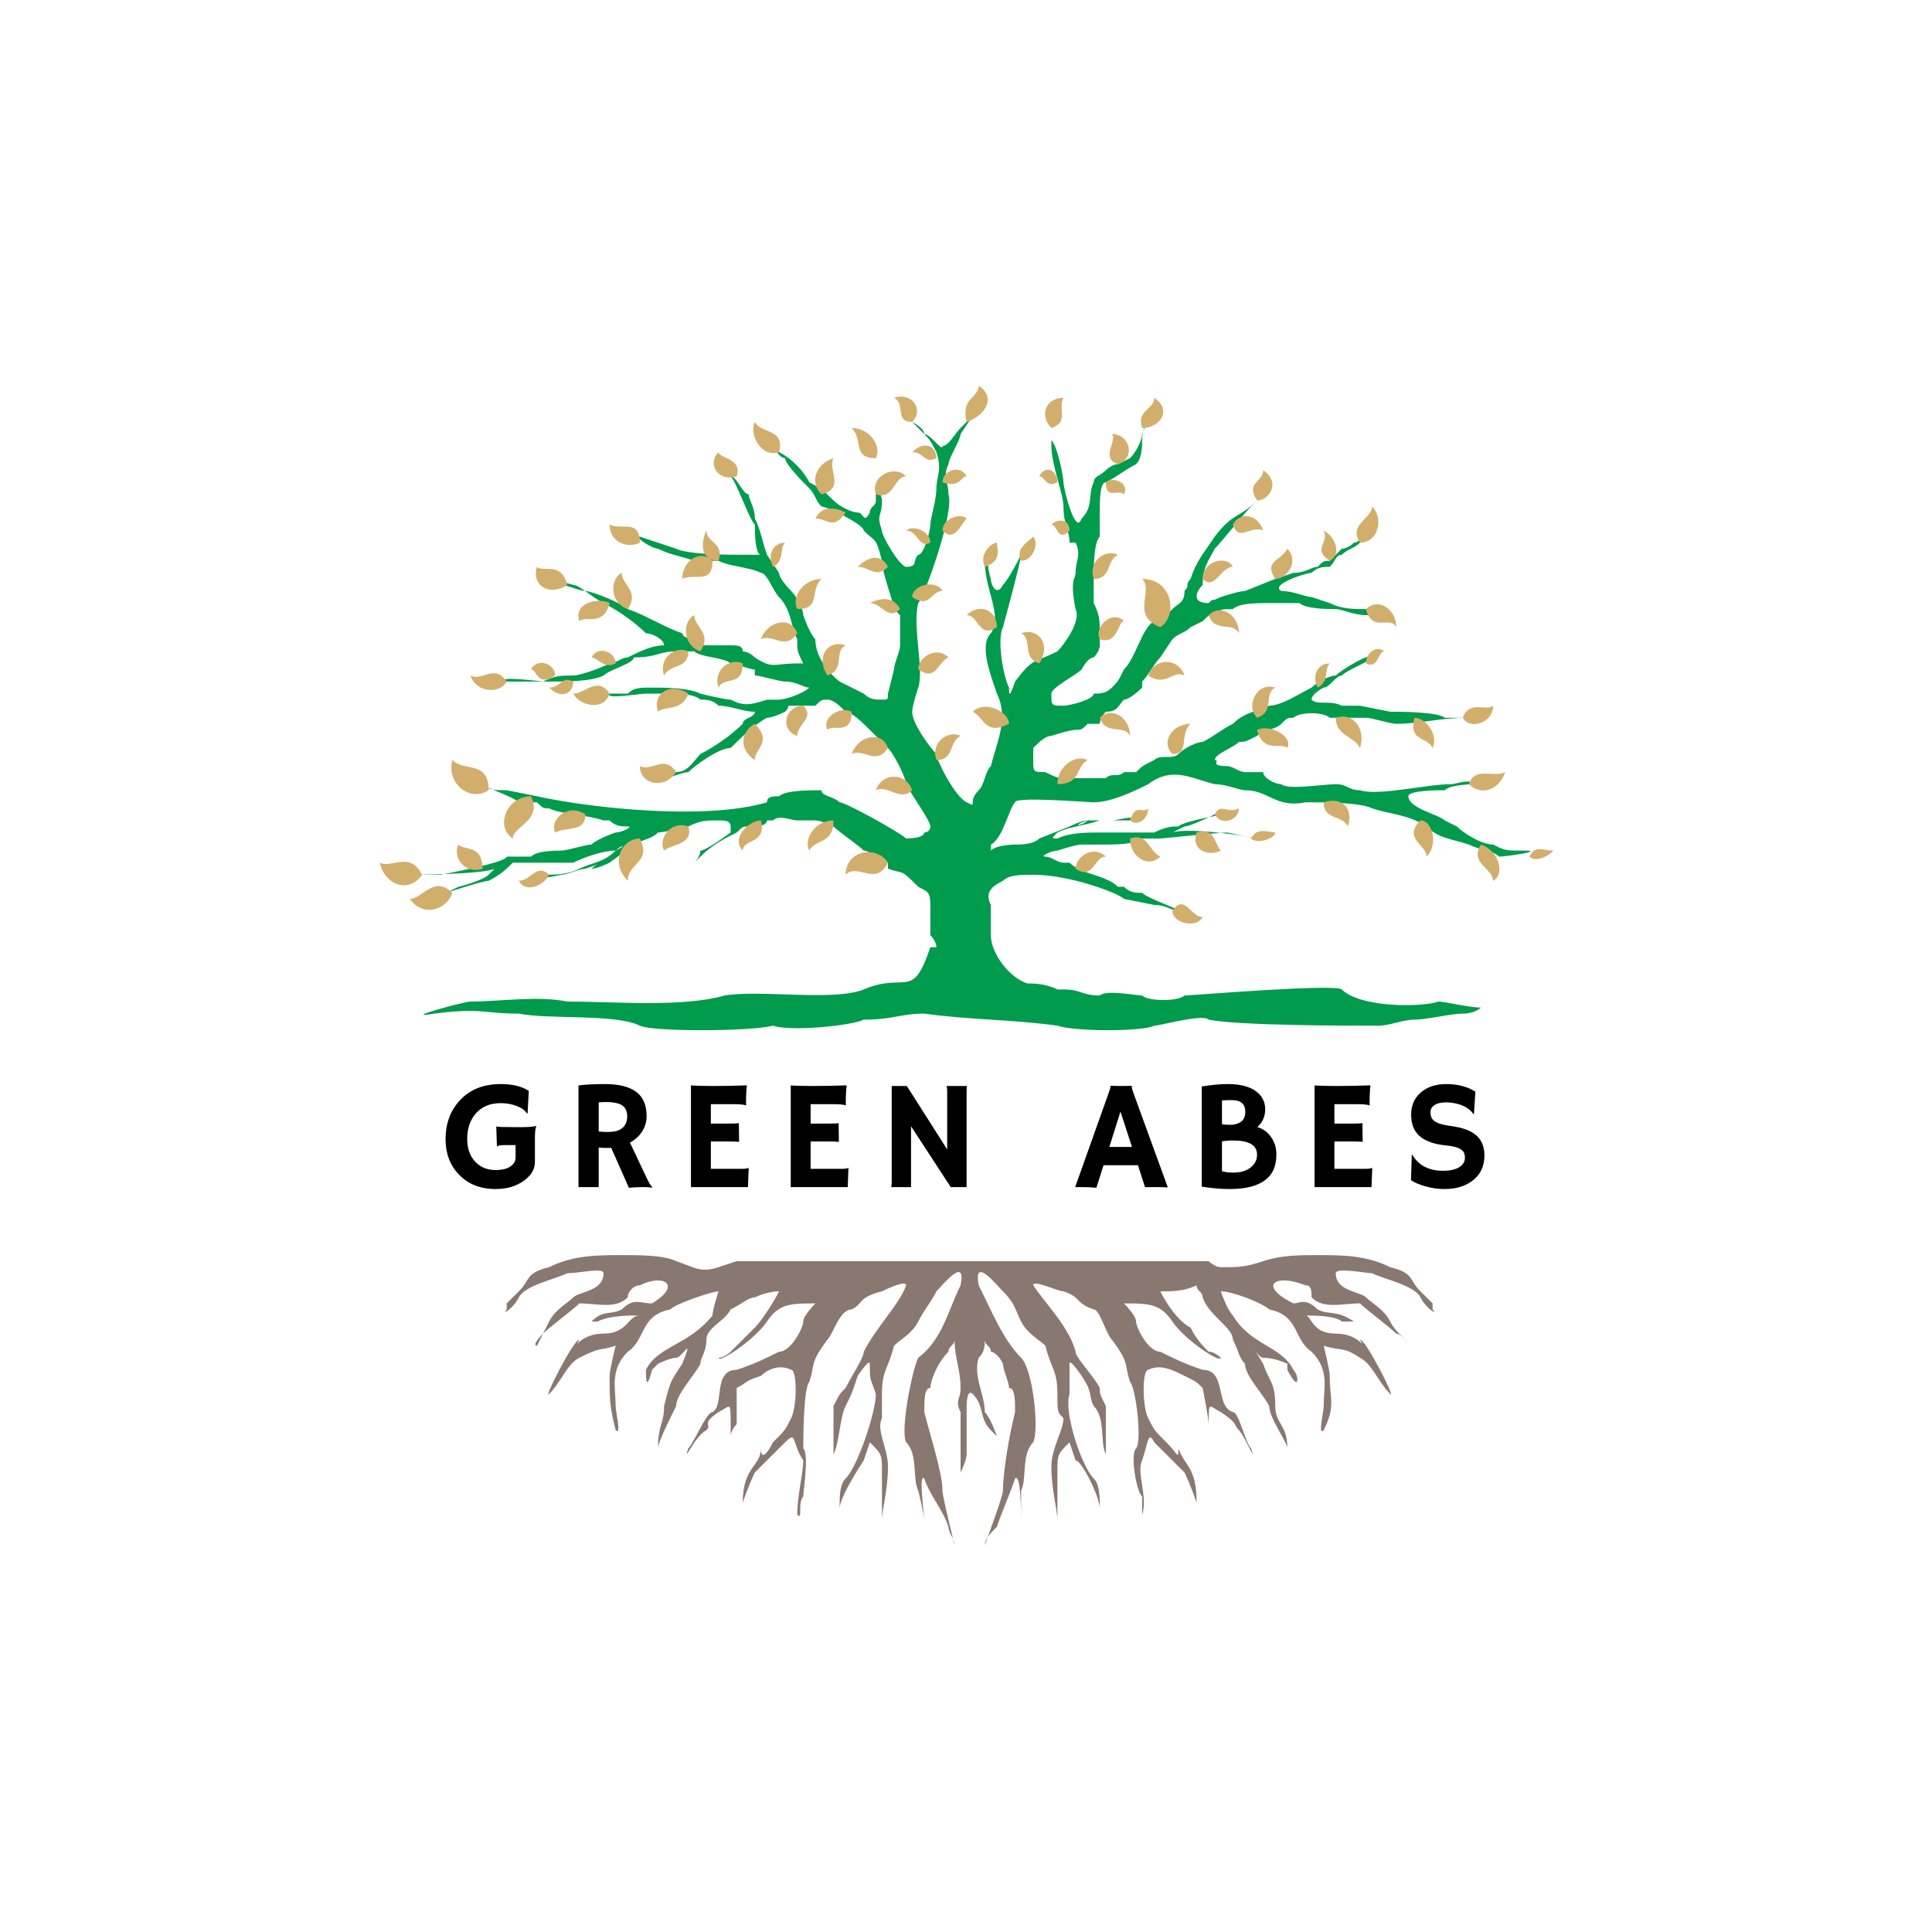 <svg xmlns="http://www.w3.org/2000/svg" xmlns:xlink="http://www.w3.org/1999/xlink" width="500" zoomAndPan="magnify" viewBox="0 0 375 375" height="500" preserveAspectRatio="xMidYMid meet" version="1.0"><defs><g/><clipPath id="ae6ed29309"><path d="M 98 243 L 279 243 L 279 299.867 L 98 299.867 Z M 98 243 " clip-rule="nonzero"/></clipPath><clipPath id="9862425344"><path d="M 73.625 167 L 82 167 L 82 172 L 73.625 172 Z M 73.625 167 " clip-rule="nonzero"/></clipPath><clipPath id="77797143b0"><path d="M 187 74.867 L 192 74.867 L 192 82 L 187 82 Z M 187 74.867 " clip-rule="nonzero"/></clipPath><clipPath id="9c194f6be8"><path d="M 296 164 L 301.625 164 L 301.625 167 L 296 167 Z M 296 164 " clip-rule="nonzero"/></clipPath></defs><path fill="#009b4c" d="M 150.039 199.086 Z M 157.086 133.461 C 155.914 134.633 152.391 135.805 151.215 135.805 C 150.039 135.805 150.039 135.805 148.867 135.805 C 145.34 136.977 144.168 136.977 141.816 135.805 C 140.645 135.805 135.945 134.633 135.945 134.633 C 133.598 133.461 128.898 133.461 126.551 133.461 C 124.199 133.461 123.023 133.461 121.852 134.633 C 120.676 134.633 119.5 134.633 118.328 134.633 C 117.152 135.805 124.199 134.633 125.375 134.633 C 126.551 134.633 127.723 134.633 130.074 134.633 C 131.246 134.633 134.77 134.633 135.945 135.805 C 137.121 135.805 138.293 135.805 139.469 136.977 C 141.816 136.977 144.168 138.148 146.516 138.148 C 146.516 139.32 144.168 139.32 144.168 140.492 C 141.816 142.836 138.293 145.18 135.945 146.352 C 134.77 147.523 133.598 149.867 131.246 149.867 C 131.246 149.867 128.898 151.039 128.898 151.039 C 130.074 151.039 132.422 149.867 133.598 149.867 C 134.77 148.695 139.469 145.18 141.816 145.18 C 142.992 144.008 146.516 140.492 148.867 139.32 C 150.039 139.32 152.391 138.148 152.391 138.148 C 153.562 136.977 152.391 136.977 153.562 136.977 C 153.562 136.977 158.262 136.977 158.262 136.977 C 159.438 135.805 159.438 135.805 160.609 135.805 C 161.785 135.805 162.961 136.977 164.133 138.148 C 165.309 138.148 167.656 140.492 168.832 141.664 C 170.008 142.836 171.184 144.008 172.355 145.18 C 173.531 146.352 175.879 151.039 175.879 152.211 C 177.055 154.555 180.578 159.242 180.578 160.414 C 180.578 161.586 179.402 161.586 179.402 161.586 C 179.402 162.758 175.879 162.758 175.879 162.758 C 174.707 161.586 164.133 155.727 162.961 155.727 C 161.785 154.555 159.438 154.555 159.438 153.383 C 157.086 153.383 152.391 153.383 151.215 154.555 C 150.039 154.555 148.867 154.555 148.867 155.727 C 137.121 159.242 114.805 156.898 104.234 154.555 C 104.234 154.555 98.359 153.383 98.359 153.383 C 96.012 153.383 94.836 153.383 93.66 152.211 C 92.488 152.211 99.535 154.555 100.707 155.727 C 101.883 155.727 104.234 155.727 104.234 155.727 C 105.406 156.898 105.406 156.898 106.582 156.898 C 108.93 158.07 113.629 158.07 117.152 159.242 C 117.152 159.242 117.152 159.242 118.328 159.242 C 119.5 160.414 120.676 160.414 121.852 160.414 C 123.023 160.414 120.676 161.586 119.5 161.586 C 119.5 161.586 115.977 162.758 114.805 163.93 C 113.629 163.93 110.105 165.102 108.93 165.102 C 107.758 165.102 104.234 165.102 103.059 166.273 C 101.883 166.273 99.535 166.273 98.359 166.273 C 98.359 167.445 85.441 169.789 85.441 169.789 C 85.441 169.789 79.566 169.789 79.566 169.789 C 78.391 169.789 93.66 169.789 96.012 168.617 C 97.184 167.445 96.012 168.617 96.012 168.617 C 96.012 168.617 94.836 169.789 94.836 169.789 C 93.66 170.961 88.965 172.133 88.965 172.133 L 86.613 173.305 C 86.613 173.305 93.66 170.961 94.836 170.961 C 97.184 169.789 98.359 168.617 99.535 167.445 L 100.707 167.445 C 101.883 167.445 105.406 167.445 106.582 167.445 C 107.758 167.445 110.105 167.445 111.281 167.445 C 113.629 166.273 117.152 165.102 119.5 165.102 C 121.852 163.93 120.676 163.93 119.5 165.102 C 117.152 167.445 114.805 167.445 112.453 168.617 C 110.105 169.789 107.758 169.789 105.406 169.789 C 104.234 170.961 108.93 169.789 108.93 169.789 C 110.105 169.789 112.453 168.617 113.629 168.617 C 117.152 167.445 115.977 167.445 114.805 168.617 C 115.977 168.617 118.328 167.445 118.328 167.445 C 118.328 167.445 123.023 163.93 123.023 163.93 C 125.375 162.758 126.551 162.758 127.723 161.586 C 128.898 161.586 133.598 160.414 133.598 160.414 C 135.945 159.242 137.121 159.242 139.469 159.242 C 140.645 159.242 141.816 159.242 141.816 160.414 C 141.816 160.414 141.816 160.414 141.816 161.586 C 141.816 161.586 137.121 165.102 135.945 165.102 C 135.945 166.273 134.77 167.445 134.77 167.445 C 134.77 167.445 135.945 166.273 135.945 166.273 C 138.293 163.93 140.645 162.758 142.992 161.586 C 144.168 160.414 144.168 160.414 145.34 160.414 C 146.516 160.414 148.867 160.414 148.867 159.242 C 150.039 159.242 150.039 159.242 150.039 159.242 C 151.215 158.07 153.562 159.242 154.738 159.242 C 155.914 159.242 158.262 159.242 158.262 159.242 C 159.438 159.242 161.785 160.414 161.785 160.414 C 162.961 161.586 166.484 163.93 167.656 165.102 C 168.832 165.102 171.184 167.445 172.355 167.445 C 172.355 167.445 172.355 167.445 172.355 168.617 C 175.879 169.789 174.707 168.617 178.23 172.133 C 180.578 173.305 180.578 173.305 180.578 176.82 C 180.578 177.992 180.578 180.336 180.578 181.508 C 180.578 181.508 181.754 182.68 181.754 183.852 C 180.578 183.852 180.578 183.852 180.578 183.852 C 177.055 194.398 175.879 188.539 167.656 192.055 C 161.785 194.398 147.691 192.055 140.645 193.227 C 132.422 195.57 119.5 194.398 110.105 194.398 C 104.234 193.227 97.184 194.398 91.312 194.398 C 90.137 194.398 77.219 197.914 84.266 196.742 C 93.66 195.57 93.66 196.742 100.707 196.742 C 106.582 197.914 119.5 196.742 124.199 199.086 C 126.551 200.258 145.34 200.258 150.039 199.086 C 153.562 200.258 165.309 199.086 167.656 197.914 C 173.531 197.914 174.707 196.742 179.402 196.742 C 187.625 197.914 197.023 197.914 205.242 199.086 C 208.766 200.258 221.688 200.258 224.035 199.086 C 225.211 199.086 233.434 196.742 234.605 197.914 C 240.48 199.086 261.621 199.086 267.496 199.086 C 269.844 199.086 272.191 197.914 274.543 197.914 C 276.891 197.914 281.59 196.742 283.938 196.742 C 286.289 196.742 287.461 195.57 287.461 195.57 C 285.113 195.57 280.414 194.398 279.238 194.398 C 275.715 195.57 263.973 195.57 260.445 192.055 C 259.273 190.883 231.082 193.227 229.91 193.227 C 228.734 194.398 222.863 194.398 221.688 193.227 C 220.512 193.227 214.641 192.055 213.465 193.227 C 209.941 193.227 209.941 192.055 206.418 192.055 C 205.242 192.055 205.242 192.055 205.242 192.055 C 202.895 190.883 200.547 190.883 199.371 190.883 C 195.848 189.711 192.324 185.023 192.324 181.508 C 192.324 181.508 192.324 175.648 192.324 175.648 C 191.148 173.305 192.324 172.133 194.672 170.961 C 195.848 169.789 198.195 169.789 200.547 169.789 C 207.594 169.789 216.988 173.305 218.164 174.477 C 218.164 174.477 224.035 175.648 224.035 175.648 C 226.387 175.648 227.559 176.82 228.734 176.82 C 229.91 176.82 222.863 174.477 221.688 173.305 C 220.512 173.305 219.34 173.305 218.164 172.133 C 218.164 172.133 216.988 172.133 216.988 172.133 C 214.641 169.789 209.941 169.789 207.594 167.445 C 207.594 167.445 206.418 167.445 206.418 167.445 C 205.242 167.445 204.07 166.273 202.895 166.273 C 201.719 166.273 204.07 165.102 205.242 165.102 C 205.242 165.102 208.766 163.93 209.941 163.93 C 211.117 163.93 214.641 163.93 214.641 163.93 C 215.812 163.93 220.512 163.93 221.688 162.758 C 221.688 162.758 225.211 162.758 225.211 162.758 C 225.211 162.758 236.957 161.586 238.129 161.586 C 238.129 161.586 244.004 162.758 244.004 162.758 C 245.18 162.758 231.082 160.414 227.559 161.586 C 226.387 162.758 227.559 161.586 227.559 161.586 C 227.559 161.586 229.91 160.414 229.91 160.414 C 231.082 160.414 235.781 158.07 235.781 158.07 L 236.957 158.07 C 238.129 158.07 229.91 159.242 228.734 160.414 C 227.559 160.414 226.387 160.414 224.035 161.586 C 222.863 161.586 219.34 161.586 218.164 161.586 C 216.988 161.586 214.641 161.586 213.465 161.586 C 211.117 161.586 207.594 161.586 205.242 162.758 C 204.07 162.758 204.07 162.758 205.242 161.586 C 207.594 160.414 209.941 160.414 213.465 159.242 C 214.641 159.242 216.988 159.242 219.34 159.242 C 220.512 158.07 216.988 159.242 215.812 159.242 C 214.641 159.242 213.465 159.242 211.117 159.242 C 207.594 160.414 209.941 160.414 211.117 159.242 C 209.941 159.242 207.594 160.414 207.594 160.414 C 207.594 160.414 201.719 162.758 201.719 162.758 C 200.547 163.93 198.195 163.93 197.023 163.93 C 197.023 163.93 193.496 163.93 192.324 165.102 C 192.324 163.93 192.324 163.93 192.324 163.93 C 194.672 162.758 195.848 156.898 197.023 155.727 C 197.023 154.555 211.117 155.727 212.289 155.727 C 215.812 155.727 220.512 153.383 222.863 152.211 C 227.559 148.695 231.082 151.039 235.781 152.211 C 238.129 152.211 240.48 153.383 241.656 153.383 C 246.352 153.383 247.527 156.898 253.398 155.727 C 256.922 155.727 263.973 155.727 266.32 156.898 C 269.844 158.07 273.367 158.07 276.891 160.414 C 279.238 162.758 281.59 162.758 285.113 163.93 C 287.461 165.102 289.812 165.102 290.984 166.273 C 292.16 166.273 300.383 165.102 295.684 165.102 C 292.16 165.102 292.16 165.102 289.812 163.93 C 287.461 163.93 283.938 161.586 282.762 160.414 C 282.762 160.414 280.414 159.242 280.414 159.242 C 279.238 158.07 273.367 156.898 273.367 154.555 C 273.367 153.383 279.238 153.383 280.414 153.383 C 281.59 152.211 286.289 152.211 286.289 152.211 C 285.113 151.039 282.762 152.211 281.59 152.211 C 276.891 152.211 267.496 154.555 263.973 153.383 C 261.621 153.383 261.621 152.211 259.273 152.211 C 256.922 152.211 249.875 153.383 248.703 152.211 C 247.527 152.211 245.18 151.039 245.18 149.867 C 244.004 149.867 242.828 149.867 241.656 149.867 C 240.48 149.867 239.305 148.695 238.129 148.695 C 234.605 148.695 236.957 147.523 235.781 147.523 C 235.781 146.352 239.305 145.18 240.48 144.008 C 241.656 144.008 241.656 144.008 244.004 142.836 C 245.18 141.664 247.527 141.664 248.703 140.492 C 249.875 139.32 249.875 139.32 251.051 139.32 C 252.227 138.148 256.922 138.148 258.098 139.32 C 259.273 139.32 262.797 139.32 265.145 139.32 C 266.32 139.32 269.844 140.492 271.02 140.492 C 275.715 140.492 279.238 139.32 285.113 139.32 C 286.289 139.32 280.414 139.32 280.414 139.32 C 279.238 138.148 271.02 138.148 271.02 138.148 C 271.02 138.148 269.844 138.148 269.844 138.148 C 269.844 138.148 263.973 136.977 263.973 136.977 C 261.621 136.977 261.621 136.977 260.445 136.977 C 258.098 135.805 255.75 136.977 254.574 135.805 C 254.574 134.633 256.922 133.461 256.922 133.461 C 258.098 133.461 259.273 131.117 260.445 131.117 C 261.621 129.945 265.145 128.773 266.32 127.602 C 266.32 126.43 260.445 129.945 259.273 131.117 C 258.098 131.117 255.75 132.289 254.574 133.461 C 252.227 134.633 248.703 136.977 246.352 136.977 C 244.004 138.148 241.656 138.148 239.305 140.492 C 236.957 141.664 235.781 142.836 233.434 144.008 C 232.258 144.008 229.91 145.18 228.734 146.352 C 227.559 147.523 225.211 146.352 224.035 147.523 C 221.688 148.695 221.688 148.695 220.512 149.867 C 219.34 149.867 218.164 149.867 218.164 149.867 C 216.988 151.039 215.812 149.867 214.641 151.039 C 212.289 151.039 209.941 151.039 207.594 151.039 C 205.242 151.039 205.242 151.039 202.895 149.867 C 200.547 149.867 200.547 149.867 200.547 147.523 C 200.547 146.352 200.547 146.352 200.547 145.18 C 201.719 144.008 202.895 142.836 204.07 142.836 C 204.07 142.836 207.594 141.664 208.766 141.664 C 209.941 141.664 209.941 141.664 211.117 140.492 C 212.289 140.492 212.289 140.492 213.465 140.492 C 213.465 139.32 214.641 138.148 214.641 138.148 C 216.988 138.148 216.988 136.977 218.164 135.805 C 219.34 135.805 221.688 133.461 221.688 133.461 C 221.688 133.461 221.688 132.289 221.688 132.289 C 222.863 131.117 224.035 128.773 225.211 127.602 C 225.211 127.602 227.559 124.086 227.559 124.086 C 228.734 122.914 229.91 122.914 231.082 121.742 C 231.082 121.742 233.434 120.57 233.434 120.57 C 234.605 119.398 234.605 119.398 235.781 119.398 C 236.957 118.227 236.957 118.227 239.305 118.227 C 240.48 117.055 244.004 117.055 246.352 117.055 C 247.527 117.055 249.875 117.055 252.227 117.055 C 253.398 118.227 258.098 118.227 259.273 118.227 C 260.445 118.227 262.797 119.398 265.145 119.398 C 268.668 119.398 267.496 119.398 265.145 118.227 C 262.797 118.227 260.445 118.227 258.098 117.055 C 258.098 117.055 254.574 115.883 254.574 115.883 C 253.398 115.883 251.051 114.711 248.703 114.711 C 246.352 113.539 253.398 111.195 254.574 111.195 C 255.75 110.023 256.922 110.023 258.098 110.023 C 259.273 108.852 259.273 107.68 260.445 107.68 C 261.621 106.508 262.797 106.508 263.973 105.336 C 263.973 105.336 263.973 104.164 263.973 104.164 C 263.973 105.336 262.797 105.336 262.797 105.336 C 262.797 105.336 261.621 106.508 260.445 106.508 C 259.273 107.68 258.098 108.852 258.098 108.852 C 256.922 108.852 256.922 108.852 255.75 110.023 C 254.574 110.023 253.398 111.195 251.051 111.195 C 251.051 111.195 247.527 112.367 247.527 112.367 C 247.527 112.367 241.656 114.711 241.656 114.711 C 240.48 114.711 236.957 115.883 236.957 115.883 C 234.605 117.055 235.781 115.883 234.605 117.055 C 231.082 117.055 232.258 114.711 233.434 113.539 C 233.434 110.023 234.605 108.852 235.781 106.508 C 236.957 105.336 241.656 99.477 242.828 98.305 C 242.828 98.305 244.004 97.133 244.004 97.133 C 240.48 100.648 239.305 99.477 235.781 104.164 C 233.434 107.68 232.258 108.852 231.082 112.367 C 229.91 113.539 231.082 113.539 229.91 114.711 C 229.91 117.055 228.734 117.055 227.559 118.227 C 226.387 119.398 225.211 120.57 224.035 120.57 C 221.688 121.742 220.512 127.602 218.164 129.945 C 216.988 132.289 216.988 132.289 215.812 133.461 C 214.641 134.633 213.465 134.633 212.289 134.633 C 212.289 135.805 207.594 136.977 206.418 136.977 C 204.07 136.977 204.07 136.977 204.07 134.633 C 204.07 133.461 208.766 131.117 209.941 129.945 C 209.941 129.945 211.117 127.602 212.289 127.602 C 212.289 127.602 213.465 126.43 213.465 125.258 C 213.465 124.086 213.465 122.914 213.465 122.914 C 213.465 120.57 213.465 119.398 212.289 117.055 C 212.289 115.883 212.289 113.539 212.289 112.367 C 212.289 110.023 212.289 105.336 213.465 104.164 C 213.465 102.992 213.465 100.648 213.465 99.477 C 213.465 97.133 213.465 93.617 214.641 93.617 C 216.988 92.445 218.164 91.273 220.512 90.102 C 221.688 88.93 221.688 86.586 221.688 85.414 C 221.688 83.07 222.863 81.898 222.863 80.727 C 222.863 81.898 221.688 84.242 221.688 84.242 C 221.688 85.414 220.512 87.758 219.34 88.93 C 219.34 88.93 216.988 90.102 216.988 90.102 C 215.812 90.102 214.641 91.273 214.641 91.273 C 213.465 92.445 212.289 92.445 212.289 93.617 C 211.117 95.961 212.289 98.305 209.941 100.648 C 208.766 104.164 206.418 94.789 206.418 93.617 C 206.418 92.445 205.242 86.586 204.07 85.414 C 204.07 85.414 204.07 83.07 204.07 83.07 C 204.07 81.898 204.07 79.555 204.07 81.898 C 204.07 84.242 204.07 85.414 204.07 86.586 C 204.07 90.102 206.418 95.961 206.418 98.305 C 206.418 101.82 207.594 102.992 207.594 105.336 L 208.766 105.336 C 209.941 107.68 208.766 108.852 208.766 111.195 C 208.766 112.367 207.594 112.367 208.766 118.227 C 209.941 120.57 206.418 125.258 205.242 126.43 C 200.547 128.773 200.547 127.602 197.023 132.289 C 195.848 135.805 195.848 134.633 195.848 133.461 C 194.672 131.117 193.496 124.086 194.672 121.742 C 194.672 121.742 198.195 108.852 198.195 107.68 C 198.195 107.68 195.848 112.367 194.672 113.539 C 193.496 115.883 192.324 113.539 192.324 112.367 C 191.148 108.852 192.324 106.508 191.148 108.852 C 191.148 114.711 194.672 119.398 192.324 122.914 C 189.973 125.258 192.324 131.117 193.496 134.633 C 195.848 139.32 193.496 144.008 192.324 148.695 C 191.148 149.867 191.148 152.211 189.973 153.383 C 187.625 155.727 189.973 156.898 187.625 155.727 C 185.277 154.555 181.754 147.523 181.754 146.352 C 180.578 145.18 177.055 140.492 177.055 138.148 C 177.055 136.977 178.23 133.461 178.23 133.461 C 179.402 129.945 177.055 121.742 178.23 117.055 C 179.402 115.883 185.277 99.477 184.102 95.961 C 184.102 93.617 182.926 92.445 184.102 90.102 C 184.102 88.93 186.449 85.414 186.449 84.242 C 186.449 84.242 188.801 80.727 188.801 80.727 C 188.801 80.727 186.449 83.07 186.449 83.07 C 185.277 84.242 184.102 86.586 182.926 86.586 C 182.926 87.758 180.578 84.242 179.402 84.242 C 179.402 83.07 177.055 81.898 177.055 81.898 C 177.055 81.898 178.23 83.07 178.23 83.07 C 180.578 85.414 180.578 85.414 181.754 87.758 C 182.926 91.273 181.754 92.445 181.754 94.789 C 181.754 97.133 180.578 100.648 180.578 101.82 C 180.578 102.992 179.402 107.68 178.23 107.68 C 177.055 108.852 178.23 110.023 175.879 110.023 C 174.707 110.023 171.184 104.164 171.184 102.992 C 170.008 99.477 171.184 100.648 171.184 97.133 C 171.184 95.961 170.008 94.789 170.008 94.789 C 170.008 92.445 170.008 90.102 170.008 88.93 C 170.008 87.758 168.832 87.758 170.008 88.93 C 170.008 90.102 170.008 92.445 170.008 93.617 C 170.008 94.789 170.008 95.961 170.008 97.133 C 170.008 98.305 168.832 98.305 168.832 99.477 C 167.656 101.82 167.656 99.477 166.484 99.477 C 165.309 99.477 162.961 98.305 161.785 97.133 C 160.609 95.961 159.438 94.789 157.086 93.617 C 155.914 91.273 153.562 88.93 151.215 87.758 C 150.039 86.586 151.215 88.93 152.391 88.93 C 152.391 90.102 155.914 93.617 157.086 94.789 C 158.262 95.961 158.262 97.133 159.438 98.305 C 160.609 98.305 167.656 101.82 167.656 102.992 C 170.008 105.336 170.008 104.164 171.184 108.852 C 171.184 111.195 173.531 117.055 173.531 118.227 C 173.531 118.227 174.707 119.398 174.707 119.398 C 174.707 122.914 174.707 122.914 174.707 125.258 C 174.707 126.43 173.531 128.773 173.531 129.945 C 173.531 129.945 172.355 134.633 172.355 134.633 C 172.355 135.805 172.355 135.805 171.184 135.805 C 170.008 135.805 168.832 135.805 167.656 134.633 C 165.309 133.461 165.309 133.461 162.961 132.289 C 162.961 132.289 158.262 128.773 158.262 124.086 C 157.086 122.914 155.914 119.398 155.914 119.398 C 155.914 118.227 154.738 115.883 153.562 114.711 C 153.562 114.711 151.215 112.367 151.215 111.195 C 151.215 111.195 148.867 107.68 148.867 107.68 C 147.691 104.164 147.691 102.992 146.516 100.648 C 146.516 98.305 145.34 97.133 145.34 95.961 C 144.168 95.961 142.992 92.445 141.816 92.445 C 142.992 93.617 145.34 100.648 146.516 101.82 C 146.516 102.992 146.516 107.68 147.691 107.68 C 147.691 107.68 147.691 107.68 146.516 107.68 C 146.516 107.68 144.168 107.68 144.168 107.68 C 141.816 107.68 133.598 107.68 131.246 106.508 C 131.246 106.508 124.199 104.164 124.199 104.164 C 123.023 104.164 126.551 106.508 127.723 106.508 C 130.074 107.68 131.246 107.68 134.77 108.852 C 135.945 108.852 138.293 108.852 139.469 108.852 C 141.816 110.023 145.34 110.023 147.691 111.195 C 148.867 111.195 150.039 114.711 151.215 115.883 C 153.562 118.227 153.562 121.742 154.738 124.086 C 154.738 126.43 154.738 126.43 155.914 128.773 C 155.914 128.773 154.738 128.773 154.738 128.773 C 150.039 128.773 150.039 129.945 146.516 127.602 C 145.34 126.43 144.168 126.43 144.168 126.43 C 144.168 125.258 142.992 125.258 141.816 125.258 C 141.816 125.258 137.121 125.258 137.121 125.258 C 135.945 125.258 137.121 125.258 135.945 125.258 C 135.945 124.086 132.422 124.086 132.422 122.914 C 128.898 121.742 125.375 119.398 121.852 118.227 C 120.676 117.055 114.805 114.711 113.629 114.711 C 112.453 114.711 110.105 113.539 108.93 113.539 C 107.758 112.367 111.281 113.539 111.281 113.539 C 112.453 113.539 114.805 115.883 117.152 117.055 C 119.5 118.227 123.023 120.57 125.375 122.914 C 126.551 122.914 128.898 124.086 128.898 125.258 C 126.551 125.258 124.199 126.43 121.852 127.602 C 120.676 127.602 119.5 128.773 118.328 128.773 C 115.977 129.945 112.453 131.117 111.281 131.117 C 108.93 131.117 107.758 131.117 105.406 132.289 C 105.406 132.289 96.012 131.117 98.359 132.289 C 99.535 132.289 100.707 132.289 101.883 132.289 C 104.234 132.289 105.406 132.289 106.582 132.289 C 110.105 132.289 114.805 132.289 117.152 131.117 C 118.328 129.945 123.023 128.773 123.023 127.602 C 127.723 127.602 127.723 126.43 131.246 126.43 C 133.598 126.43 133.598 126.43 134.77 126.43 C 135.945 127.602 140.645 127.602 141.816 128.773 C 142.992 128.773 145.34 129.945 146.516 129.945 L 146.516 131.117 C 147.691 131.117 151.215 132.289 152.391 132.289 C 154.738 132.289 155.914 133.461 157.086 133.461 Z M 157.086 133.461 " fill-opacity="1" fill-rule="evenodd"/><g clip-path="url(#ae6ed29309)"><path fill="#897870" d="M 124.199 255.336 C 124.199 254.164 124.199 254.164 124.199 254.164 C 124.199 254.164 124.199 254.164 124.199 255.336 Z M 225.211 250.648 C 227.559 250.648 229.91 250.648 232.258 249.477 C 232.258 250.648 233.434 250.648 233.434 251.82 C 234.605 255.336 239.305 257.68 239.305 260.023 C 240.48 262.367 240.48 263.539 241.656 264.711 C 241.656 267.055 245.18 270.57 246.352 272.914 C 246.352 275.258 249.875 279.945 249.875 281.117 C 249.875 276.43 247.527 276.43 247.527 272.914 C 247.527 268.227 246.352 268.227 245.18 264.711 C 241.656 258.852 244.004 263.539 245.18 263.539 C 247.527 263.539 249.875 264.711 249.875 264.711 C 249.875 264.711 249.875 265.883 249.875 265.883 C 252.227 270.57 252.227 267.055 251.051 265.883 C 248.703 261.195 242.828 261.195 239.305 255.336 C 238.129 254.164 236.957 250.648 236.957 250.648 C 239.305 250.648 245.18 252.992 246.352 254.164 C 252.227 255.336 251.051 260.023 254.574 262.367 C 258.098 265.883 256.922 269.398 256.922 272.914 C 256.922 274.086 255.75 278.773 256.922 277.602 C 259.273 272.914 258.098 271.742 258.098 267.055 C 258.098 265.883 256.922 261.195 256.922 261.195 C 260.445 262.367 260.445 261.195 263.973 263.539 C 266.32 264.711 267.496 268.227 269.844 270.57 C 271.02 271.742 265.145 260.023 263.973 260.023 C 265.145 262.367 263.973 258.852 259.273 258.852 C 254.574 258.852 254.574 255.336 253.398 255.336 C 254.574 255.336 259.273 255.336 260.445 256.508 L 262.797 256.508 C 259.273 254.164 258.098 255.336 255.75 254.164 C 253.398 251.82 252.227 252.992 251.051 252.992 C 244.004 249.477 247.527 247.133 253.398 249.477 C 254.574 249.477 254.574 250.648 254.574 251.82 C 256.922 254.164 260.445 252.992 263.973 252.992 C 265.145 254.164 269.844 257.68 271.02 258.852 C 272.191 258.852 273.367 261.195 273.367 261.195 C 272.191 258.852 271.02 258.852 269.844 256.508 C 268.668 254.164 266.32 252.992 265.145 251.82 C 263.973 250.648 259.273 250.648 259.273 247.133 C 259.273 245.961 265.145 247.133 266.32 247.133 C 268.668 248.305 274.543 249.477 275.715 251.82 C 276.891 254.164 279.238 255.336 278.066 254.164 C 278.066 254.164 278.066 252.992 278.066 252.992 C 276.891 251.82 276.891 251.82 275.715 250.648 C 273.367 248.305 274.543 247.133 269.844 245.961 C 265.145 243.617 260.445 243.617 255.75 243.617 C 252.227 243.617 248.703 243.617 245.18 244.789 C 241.656 245.961 240.48 245.961 236.957 245.961 C 235.781 245.961 234.605 244.789 234.605 244.789 L 142.992 244.789 L 139.469 245.961 C 135.945 247.133 134.77 245.961 131.246 244.789 C 128.898 243.617 124.199 243.617 120.676 243.617 C 115.977 243.617 111.281 243.617 106.582 245.961 C 101.883 247.133 103.059 248.305 100.707 250.648 C 99.535 251.82 99.535 251.82 98.359 252.992 C 98.359 252.992 98.359 254.164 98.359 254.164 C 97.184 255.336 99.535 254.164 100.707 251.82 C 101.883 249.477 107.758 248.305 110.105 247.133 C 112.453 247.133 117.152 245.961 117.152 247.133 C 117.152 250.648 112.453 250.648 111.281 251.82 C 110.105 252.992 107.758 254.164 106.582 256.508 C 105.406 258.852 105.406 258.852 104.234 261.195 C 103.059 261.195 105.406 258.852 105.406 258.852 C 106.582 257.68 111.281 254.164 112.453 252.992 C 115.977 252.992 119.5 254.164 121.852 251.82 C 121.852 250.648 123.023 249.477 124.199 249.477 C 128.898 247.133 132.422 249.477 126.551 252.992 C 124.199 252.992 123.023 251.82 120.676 254.164 C 118.328 255.336 117.152 254.164 114.805 256.508 C 113.629 256.508 113.629 256.508 113.629 256.508 L 115.977 256.508 C 118.328 255.336 121.852 255.336 124.199 255.336 C 121.852 255.336 121.852 258.852 117.152 258.852 C 112.453 258.852 111.281 262.367 112.453 260.023 C 111.281 260.023 105.406 271.742 106.582 270.57 C 108.93 268.227 110.105 264.711 112.453 263.539 C 117.152 261.195 115.977 262.367 119.5 261.195 C 119.5 261.195 118.328 265.883 118.328 267.055 C 118.328 271.742 118.328 272.914 119.5 277.602 C 120.676 278.773 119.5 274.086 119.5 272.914 C 119.5 269.398 118.328 265.883 121.852 262.367 C 125.375 260.023 124.199 255.336 130.074 254.164 C 131.246 252.992 138.293 250.648 139.469 250.648 C 139.469 250.648 138.293 254.164 138.293 255.336 C 133.598 261.195 127.723 261.195 125.375 265.883 C 125.375 267.055 125.375 270.57 126.551 265.883 C 126.551 265.883 127.723 264.711 127.723 264.711 C 127.723 264.711 130.074 263.539 131.246 263.539 C 132.422 263.539 134.77 258.852 132.422 264.711 C 130.074 268.227 130.074 268.227 128.898 272.914 C 128.898 276.43 127.723 276.43 127.723 281.117 C 127.723 279.945 130.074 275.258 131.246 272.914 C 131.246 270.57 134.77 267.055 135.945 264.711 C 135.945 263.539 137.121 262.367 137.121 260.023 C 137.121 257.68 140.645 256.508 141.816 254.164 C 144.168 252.992 145.34 251.82 146.516 251.82 C 146.516 251.82 148.867 250.648 151.215 250.648 C 150.039 252.992 147.691 256.508 146.516 257.68 C 144.168 260.023 142.992 261.195 141.816 262.367 C 141.816 262.367 140.645 263.539 139.469 263.539 C 139.469 264.711 146.516 260.023 148.867 256.508 C 151.215 252.992 153.562 252.992 158.262 252.992 C 158.262 252.992 155.914 255.336 155.914 256.508 C 155.914 257.68 153.562 262.367 151.215 262.367 C 148.867 263.539 146.516 264.711 142.992 265.883 C 138.293 265.883 140.645 272.914 138.293 274.086 C 137.121 274.086 134.77 279.945 133.598 281.117 C 132.422 284.633 134.77 278.773 137.121 277.602 C 138.293 276.43 135.945 276.43 139.469 274.086 C 141.816 272.914 141.816 271.742 141.816 276.43 C 141.816 277.602 141.816 277.602 141.816 278.773 C 141.816 278.773 141.816 277.602 142.992 276.43 C 142.992 275.258 142.992 269.398 142.992 269.398 C 145.34 268.227 144.168 268.227 147.691 267.055 C 148.867 265.883 151.215 264.711 153.562 265.883 C 154.738 265.883 154.738 272.914 153.562 275.258 C 152.391 277.602 152.391 277.602 150.039 279.945 C 148.867 282.289 147.691 283.461 147.691 281.117 C 147.691 284.633 144.168 284.633 144.168 291.664 C 144.168 291.664 145.34 288.148 146.516 285.805 C 148.867 283.461 150.039 282.289 152.391 279.945 C 154.738 277.602 153.562 279.945 155.914 283.461 C 155.914 285.805 154.738 290.492 154.738 294.008 C 155.914 295.18 154.738 291.664 155.914 290.492 C 155.914 289.32 157.086 282.289 155.914 281.117 C 155.914 279.945 155.914 269.398 157.086 268.227 C 158.262 264.711 157.086 264.711 160.609 260.023 C 161.785 258.852 162.961 254.164 165.309 254.164 C 167.656 252.992 166.484 251.82 171.184 250.648 C 171.184 250.648 175.879 248.305 175.879 249.477 C 174.707 252.992 170.008 257.68 167.656 262.367 C 167.656 263.539 165.309 267.055 164.133 269.398 C 162.961 270.57 162.961 270.57 161.785 272.914 C 161.785 275.258 161.785 283.461 161.785 282.289 C 162.961 279.945 162.961 275.258 164.133 272.914 C 165.309 270.57 165.309 270.57 166.484 267.055 C 166.484 267.055 168.832 263.539 168.832 264.711 C 168.832 268.227 168.832 267.055 170.008 270.57 C 170.008 274.086 166.484 284.633 164.133 286.977 C 162.961 288.148 162.961 290.492 162.961 292.836 C 162.961 290.492 167.656 283.461 167.656 283.461 C 167.656 283.461 168.832 279.945 168.832 279.945 C 171.184 282.289 171.184 282.289 171.184 285.805 C 171.184 289.32 171.184 292.836 171.184 295.18 C 171.184 292.836 172.355 289.32 172.355 284.633 C 172.355 281.117 170.008 277.602 171.184 275.258 C 171.184 274.086 171.184 274.086 171.184 270.57 C 171.184 265.883 172.355 265.883 173.531 261.195 C 174.707 260.023 177.055 258.852 178.23 256.508 C 179.402 254.164 180.578 252.992 181.754 250.648 C 182.926 249.477 187.625 243.617 186.449 249.477 C 184.102 254.164 182.926 260.023 178.23 263.539 C 177.055 265.883 174.707 277.602 175.879 279.945 C 178.23 282.289 177.055 286.977 178.23 289.32 C 178.23 289.32 179.402 294.008 179.402 295.18 C 179.402 294.008 178.23 285.805 179.402 286.977 C 180.578 290.492 182.926 292.836 184.102 296.352 C 184.102 297.523 185.277 298.695 185.277 299.867 C 185.277 299.867 182.926 290.492 182.926 289.32 C 182.926 285.805 180.578 278.773 179.402 274.086 C 179.402 271.742 179.402 269.398 180.578 269.398 C 180.578 268.227 181.754 264.711 184.102 262.367 C 184.102 261.195 185.277 261.195 185.277 260.023 C 185.277 263.539 186.449 265.883 186.449 269.398 C 186.449 271.742 185.277 271.742 186.449 274.086 C 186.449 274.086 186.449 283.461 186.449 284.633 C 186.449 284.633 186.449 285.805 186.449 285.805 C 186.449 285.805 187.625 283.461 187.625 282.289 C 187.625 278.773 187.625 276.43 187.625 272.914 C 187.625 272.914 187.625 269.398 188.801 270.57 C 191.148 272.914 189.973 275.258 192.324 277.602 L 193.496 278.773 C 193.496 278.773 192.324 275.258 191.148 274.086 C 191.148 270.57 188.801 267.055 189.973 263.539 C 191.148 262.367 191.148 261.195 191.148 260.023 C 191.148 261.195 192.324 261.195 192.324 262.367 C 192.324 262.367 193.496 262.367 194.672 264.711 C 194.672 265.883 195.848 268.227 195.848 269.398 C 197.023 269.398 197.023 271.742 197.023 274.086 C 195.848 278.773 194.672 285.805 194.672 289.32 C 194.672 290.492 191.148 299.867 191.148 299.867 C 191.148 298.695 192.324 297.523 193.496 296.352 C 194.672 292.836 195.848 290.492 197.023 286.977 C 198.195 285.805 198.195 294.008 198.195 295.18 C 198.195 294.008 198.195 289.32 198.195 289.32 C 199.371 286.977 198.195 282.289 200.547 279.945 C 201.719 277.602 200.547 265.883 198.195 263.539 C 194.672 260.023 192.324 254.164 189.973 249.477 C 188.801 243.617 193.496 249.477 194.672 250.648 C 197.023 252.992 197.023 254.164 198.195 256.508 C 199.371 258.852 201.719 260.023 202.895 261.195 C 204.07 265.883 205.242 265.883 205.242 270.57 C 205.242 274.086 205.242 274.086 206.418 275.258 C 206.418 277.602 204.07 281.117 204.07 284.633 C 204.07 289.32 205.242 292.836 205.242 295.18 C 205.242 292.836 205.242 289.32 205.242 285.805 C 205.242 282.289 205.242 282.289 207.594 279.945 C 207.594 279.945 208.766 283.461 208.766 283.461 C 209.941 283.461 213.465 290.492 213.465 292.836 C 213.465 290.492 213.465 288.148 212.289 286.977 C 209.941 284.633 206.418 274.086 207.594 270.57 C 207.594 267.055 207.594 268.227 207.594 264.711 C 207.594 263.539 209.941 267.055 209.941 267.055 C 212.289 270.57 211.117 270.57 212.289 272.914 C 214.641 275.258 213.465 279.945 214.641 282.289 C 214.641 283.461 214.641 275.258 214.641 272.914 C 213.465 270.57 213.465 270.57 213.465 269.398 C 212.289 267.055 208.766 263.539 208.766 262.367 C 207.594 257.68 202.895 252.992 200.547 249.477 C 200.547 248.305 205.242 250.648 206.418 250.648 C 209.941 251.82 208.766 252.992 212.289 254.164 C 213.465 254.164 214.641 258.852 215.812 260.023 C 219.34 264.711 218.164 264.711 219.34 268.227 C 220.512 269.398 221.688 279.945 220.512 281.117 C 219.34 282.289 220.512 289.32 221.688 290.492 C 221.688 291.664 221.688 295.18 221.688 294.008 C 222.863 290.492 220.512 285.805 221.688 283.461 C 222.863 279.945 222.863 277.602 224.035 279.945 C 226.387 282.289 227.559 283.461 229.91 285.805 C 231.082 288.148 232.258 291.664 232.258 291.664 C 232.258 284.633 229.91 284.633 228.734 281.117 C 228.734 283.461 228.734 282.289 226.387 279.945 C 224.035 277.602 224.035 277.602 222.863 275.258 C 221.688 272.914 221.688 265.883 222.863 265.883 C 225.211 264.711 227.559 265.883 229.91 267.055 C 232.258 268.227 232.258 268.227 233.434 269.398 C 233.434 269.398 234.605 275.258 234.605 276.43 C 234.605 277.602 234.605 278.773 234.605 278.773 C 234.605 277.602 234.605 277.602 234.605 276.43 C 234.605 271.742 234.605 272.914 236.957 274.086 C 240.48 276.43 239.305 276.43 240.48 277.602 C 241.656 278.773 244.004 284.633 242.828 281.117 C 241.656 279.945 240.48 274.086 239.305 274.086 C 235.781 272.914 238.129 265.883 233.434 265.883 C 229.91 264.711 227.559 263.539 225.211 262.367 C 222.863 262.367 220.512 257.68 220.512 256.508 C 220.512 255.336 218.164 252.992 218.164 252.992 C 222.863 252.992 225.211 252.992 227.559 256.508 C 229.91 260.023 236.957 264.711 236.957 263.539 C 236.957 263.539 235.781 262.367 234.605 262.367 C 233.434 261.195 232.258 260.023 231.082 257.68 C 228.734 256.508 226.387 252.992 225.211 250.648 Z M 225.211 250.648 " fill-opacity="1" fill-rule="evenodd"/></g><g clip-path="url(#9862425344)"><path fill="#d2ae6d" d="M 81.918 169.789 C 79.566 173.305 74.867 172.133 73.695 167.445 C 76.043 168.617 79.566 165.102 81.918 169.789 Z M 81.918 169.789 " fill-opacity="1" fill-rule="evenodd"/></g><path fill="#d2ae6d" d="M 87.789 173.305 C 86.613 176.82 81.918 177.992 79.566 174.477 C 81.918 174.477 84.266 169.789 87.789 173.305 Z M 87.789 173.305 " fill-opacity="1" fill-rule="evenodd"/><path fill="#d2ae6d" d="M 106.582 169.789 C 105.406 172.133 101.883 173.305 100.707 170.961 C 103.059 170.961 104.234 167.445 106.582 169.789 Z M 106.582 169.789 " fill-opacity="1" fill-rule="evenodd"/><path fill="#d2ae6d" d="M 94.836 153.383 C 91.312 155.727 86.613 152.211 87.789 147.523 C 90.137 149.867 94.836 147.523 94.836 153.383 Z M 94.836 153.383 " fill-opacity="1" fill-rule="evenodd"/><path fill="#d2ae6d" d="M 131.246 149.867 C 128.898 153.383 124.199 152.211 124.199 148.695 C 126.551 149.867 128.898 146.352 131.246 149.867 Z M 131.246 149.867 " fill-opacity="1" fill-rule="evenodd"/><path fill="#d2ae6d" d="M 118.328 134.633 C 117.152 138.148 112.453 136.977 111.281 134.633 C 113.629 134.633 115.977 131.117 118.328 134.633 Z M 118.328 134.633 " fill-opacity="1" fill-rule="evenodd"/><path fill="#d2ae6d" d="M 98.359 132.289 C 97.184 134.633 92.488 134.633 91.312 131.117 C 93.66 132.289 96.012 128.773 98.359 132.289 Z M 98.359 132.289 " fill-opacity="1" fill-rule="evenodd"/><path fill="#d2ae6d" d="M 110.105 113.539 C 106.582 115.883 103.059 113.539 104.234 110.023 C 105.406 111.195 108.93 108.852 110.105 113.539 Z M 110.105 113.539 " fill-opacity="1" fill-rule="evenodd"/><path fill="#d2ae6d" d="M 124.199 105.336 C 121.852 106.508 118.328 105.336 118.328 101.82 C 120.676 102.992 124.199 100.648 124.199 105.336 Z M 124.199 105.336 " fill-opacity="1" fill-rule="evenodd"/><path fill="#d2ae6d" d="M 142.992 92.445 C 139.469 93.617 137.121 90.102 139.469 87.758 C 139.469 88.93 144.168 88.93 142.992 92.445 Z M 142.992 92.445 " fill-opacity="1" fill-rule="evenodd"/><path fill="#d2ae6d" d="M 151.215 87.758 C 147.691 88.93 145.34 84.242 146.516 81.898 C 147.691 84.242 152.391 83.07 151.215 87.758 Z M 151.215 87.758 " fill-opacity="1" fill-rule="evenodd"/><path fill="#d2ae6d" d="M 170.008 88.93 C 171.184 86.586 168.832 83.07 165.309 83.07 C 167.656 85.414 165.309 88.93 170.008 88.93 Z M 170.008 88.93 " fill-opacity="1" fill-rule="evenodd"/><path fill="#d2ae6d" d="M 177.055 81.898 C 179.402 79.555 177.055 76.039 173.531 77.211 C 175.879 78.383 173.531 81.898 177.055 81.898 Z M 177.055 81.898 " fill-opacity="1" fill-rule="evenodd"/><g clip-path="url(#77797143b0)"><path fill="#d2ae6d" d="M 187.625 81.898 C 191.148 80.727 193.496 77.211 189.973 74.867 C 189.973 77.211 186.449 77.211 187.625 81.898 Z M 187.625 81.898 " fill-opacity="1" fill-rule="evenodd"/></g><path fill="#d2ae6d" d="M 221.688 83.07 C 225.211 83.07 227.559 79.555 224.035 77.211 C 224.035 79.555 220.512 79.555 221.688 83.07 Z M 221.688 83.07 " fill-opacity="1" fill-rule="evenodd"/><path fill="#d2ae6d" d="M 204.07 83.07 C 201.719 80.727 202.895 77.211 206.418 77.211 C 205.242 79.555 207.594 81.898 204.07 83.07 Z M 204.07 83.07 " fill-opacity="1" fill-rule="evenodd"/><path fill="#d2ae6d" d="M 198.195 108.852 C 200.547 108.852 201.719 105.336 200.547 104.164 C 199.371 105.336 197.023 106.508 198.195 108.852 Z M 198.195 108.852 " fill-opacity="1" fill-rule="evenodd"/><path fill="#d2ae6d" d="M 191.148 110.023 C 189.973 107.68 192.324 105.336 193.496 105.336 C 193.496 106.508 194.672 108.852 191.148 110.023 Z M 191.148 110.023 " fill-opacity="1" fill-rule="evenodd"/><path fill="#d2ae6d" d="M 244.004 97.133 C 246.352 97.133 248.703 93.617 245.18 91.273 C 245.18 93.617 241.656 93.617 244.004 97.133 Z M 244.004 97.133 " fill-opacity="1" fill-rule="evenodd"/><path fill="#d2ae6d" d="M 263.973 105.336 C 267.496 105.336 268.668 100.648 266.32 98.305 C 266.32 100.648 261.621 101.82 263.973 105.336 Z M 263.973 105.336 " fill-opacity="1" fill-rule="evenodd"/><path fill="#d2ae6d" d="M 265.145 118.227 C 267.496 115.883 271.02 118.227 271.02 121.742 C 269.844 119.398 266.32 122.914 265.145 118.227 Z M 265.145 118.227 " fill-opacity="1" fill-rule="evenodd"/><path fill="#d2ae6d" d="M 265.145 128.773 C 265.145 126.43 267.496 125.258 268.668 126.43 C 267.496 126.43 267.496 129.945 265.145 128.773 Z M 265.145 128.773 " fill-opacity="1" fill-rule="evenodd"/><path fill="#d2ae6d" d="M 283.938 139.32 C 285.113 141.664 289.812 140.492 289.812 136.977 C 288.637 138.148 285.113 135.805 283.938 139.32 Z M 283.938 139.32 " fill-opacity="1" fill-rule="evenodd"/><path fill="#d2ae6d" d="M 285.113 152.211 C 287.461 154.555 290.984 153.383 292.16 149.867 C 289.812 151.039 286.289 148.695 285.113 152.211 Z M 285.113 152.211 " fill-opacity="1" fill-rule="evenodd"/><g clip-path="url(#9c194f6be8)"><path fill="#d2ae6d" d="M 296.859 166.273 C 298.031 167.445 300.383 166.273 301.555 165.102 C 299.207 165.102 298.031 163.93 296.859 166.273 Z M 296.859 166.273 " fill-opacity="1" fill-rule="evenodd"/></g><path fill="#d2ae6d" d="M 242.828 162.758 C 244.004 163.93 247.527 162.758 247.527 161.586 C 246.352 161.586 244.004 160.414 242.828 162.758 Z M 242.828 162.758 " fill-opacity="1" fill-rule="evenodd"/><path fill="#d2ae6d" d="M 235.781 158.07 C 236.957 160.414 240.48 159.242 240.48 156.898 C 238.129 158.07 236.957 155.727 235.781 158.07 Z M 235.781 158.07 " fill-opacity="1" fill-rule="evenodd"/><path fill="#d2ae6d" d="M 219.34 159.242 C 220.512 160.414 222.863 159.242 222.863 156.898 C 221.688 158.07 220.512 155.727 219.34 159.242 Z M 219.34 159.242 " fill-opacity="1" fill-rule="evenodd"/><path fill="#d2ae6d" d="M 227.559 176.82 C 227.559 179.164 232.258 180.336 233.434 177.992 C 231.082 177.992 229.91 173.305 227.559 176.82 Z M 227.559 176.82 " fill-opacity="1" fill-rule="evenodd"/><path fill="#d2ae6d" d="M 219.34 162.758 C 219.34 166.273 222.863 168.617 225.211 166.273 C 222.863 165.102 222.863 161.586 219.34 162.758 Z M 219.34 162.758 " fill-opacity="1" fill-rule="evenodd"/><path fill="#d2ae6d" d="M 232.258 161.586 C 231.082 165.102 234.605 166.273 236.957 165.102 C 235.781 163.93 235.781 160.414 232.258 161.586 Z M 232.258 161.586 " fill-opacity="1" fill-rule="evenodd"/><path fill="#d2ae6d" d="M 256.922 155.727 C 260.445 154.555 262.797 156.898 261.621 160.414 C 260.445 158.07 256.922 159.242 256.922 155.727 Z M 256.922 155.727 " fill-opacity="1" fill-rule="evenodd"/><path fill="#d2ae6d" d="M 275.715 159.242 C 278.066 159.242 279.238 163.93 276.891 166.273 C 276.891 163.93 272.191 162.758 275.715 159.242 Z M 275.715 159.242 " fill-opacity="1" fill-rule="evenodd"/><path fill="#d2ae6d" d="M 287.461 163.93 C 290.984 165.102 292.16 169.789 289.812 170.961 C 289.812 168.617 285.113 167.445 287.461 163.93 Z M 287.461 163.93 " fill-opacity="1" fill-rule="evenodd"/><path fill="#d2ae6d" d="M 244.004 141.664 C 246.352 140.492 251.051 142.836 249.875 145.18 C 248.703 144.008 245.18 146.352 244.004 141.664 Z M 244.004 141.664 " fill-opacity="1" fill-rule="evenodd"/><path fill="#d2ae6d" d="M 259.273 139.32 C 262.797 138.148 265.145 141.664 263.973 145.18 C 262.797 142.836 259.273 142.836 259.273 139.32 Z M 259.273 139.32 " fill-opacity="1" fill-rule="evenodd"/><path fill="#d2ae6d" d="M 274.543 139.32 C 276.891 139.32 279.238 142.836 278.066 145.18 C 276.891 142.836 273.367 144.008 274.543 139.32 Z M 274.543 139.32 " fill-opacity="1" fill-rule="evenodd"/><path fill="#d2ae6d" d="M 213.465 139.32 C 215.812 136.977 219.34 139.32 219.34 142.836 C 218.164 140.492 214.641 142.836 213.465 139.32 Z M 213.465 139.32 " fill-opacity="1" fill-rule="evenodd"/><path fill="#d2ae6d" d="M 222.863 131.117 C 224.035 127.602 228.734 127.602 229.91 131.117 C 227.559 129.945 226.387 133.461 222.863 131.117 Z M 222.863 131.117 " fill-opacity="1" fill-rule="evenodd"/><path fill="#d2ae6d" d="M 234.605 119.398 C 236.957 117.055 240.48 119.398 240.48 122.914 C 239.305 120.57 235.781 122.914 234.605 119.398 Z M 234.605 119.398 " fill-opacity="1" fill-rule="evenodd"/><path fill="#d2ae6d" d="M 233.434 112.367 C 233.434 108.852 238.129 107.68 239.305 110.023 C 236.957 110.023 235.781 114.711 233.434 112.367 Z M 233.434 112.367 " fill-opacity="1" fill-rule="evenodd"/><path fill="#d2ae6d" d="M 239.305 101.82 C 240.48 99.477 244.004 99.477 245.18 102.992 C 242.828 101.82 240.48 105.336 239.305 101.82 Z M 239.305 101.82 " fill-opacity="1" fill-rule="evenodd"/><path fill="#d2ae6d" d="M 247.527 112.367 C 249.875 112.367 252.227 108.852 249.875 106.508 C 248.703 108.852 245.18 108.852 247.527 112.367 Z M 247.527 112.367 " fill-opacity="1" fill-rule="evenodd"/><path fill="#d2ae6d" d="M 258.098 108.852 C 260.445 107.68 259.273 104.164 256.922 102.992 C 258.098 105.336 254.574 106.508 258.098 108.852 Z M 258.098 108.852 " fill-opacity="1" fill-rule="evenodd"/><path fill="#d2ae6d" d="M 213.465 124.086 C 212.289 121.742 215.812 118.227 218.164 120.57 C 216.988 120.57 216.988 125.258 213.465 124.086 Z M 213.465 124.086 " fill-opacity="1" fill-rule="evenodd"/><path fill="#d2ae6d" d="M 212.289 112.367 C 211.117 108.852 214.641 106.508 216.988 107.68 C 214.641 108.852 215.812 112.367 212.289 112.367 Z M 212.289 112.367 " fill-opacity="1" fill-rule="evenodd"/><path fill="#d2ae6d" d="M 214.641 93.617 C 215.812 92.445 219.34 93.617 218.164 95.961 C 216.988 94.789 214.641 97.133 214.641 93.617 Z M 214.641 93.617 " fill-opacity="1" fill-rule="evenodd"/><path fill="#d2ae6d" d="M 205.242 152.211 C 205.242 148.695 208.766 146.352 211.117 147.523 C 208.766 148.695 209.941 152.211 205.242 152.211 Z M 205.242 152.211 " fill-opacity="1" fill-rule="evenodd"/><path fill="#d2ae6d" d="M 227.559 146.352 C 225.211 144.008 227.559 140.492 231.082 140.492 C 228.734 142.836 231.082 146.352 227.559 146.352 Z M 227.559 146.352 " fill-opacity="1" fill-rule="evenodd"/><path fill="#d2ae6d" d="M 244.004 139.32 C 241.656 136.977 244.004 132.289 247.527 133.461 C 245.18 134.633 247.527 138.148 244.004 139.32 Z M 244.004 139.32 " fill-opacity="1" fill-rule="evenodd"/><path fill="#d2ae6d" d="M 255.75 133.461 C 254.574 131.117 255.75 128.773 258.098 128.773 C 256.922 129.945 258.098 132.289 255.75 133.461 Z M 255.75 133.461 " fill-opacity="1" fill-rule="evenodd"/><path fill="#d2ae6d" d="M 181.754 147.523 C 180.578 144.008 184.102 141.664 186.449 142.836 C 184.102 144.008 185.277 147.523 181.754 147.523 Z M 181.754 147.523 " fill-opacity="1" fill-rule="evenodd"/><path fill="#d2ae6d" d="M 178.23 129.945 C 178.23 127.602 181.754 125.258 184.102 127.602 C 181.754 128.773 181.754 132.289 178.23 129.945 Z M 178.23 129.945 " fill-opacity="1" fill-rule="evenodd"/><path fill="#d2ae6d" d="M 177.055 115.883 C 177.055 113.539 181.754 112.367 182.926 114.711 C 180.578 114.711 180.578 118.227 177.055 115.883 Z M 177.055 115.883 " fill-opacity="1" fill-rule="evenodd"/><path fill="#d2ae6d" d="M 182.926 102.992 C 182.926 100.648 186.449 99.477 187.625 100.648 C 186.449 101.82 185.277 105.336 182.926 102.992 Z M 182.926 102.992 " fill-opacity="1" fill-rule="evenodd"/><path fill="#d2ae6d" d="M 205.242 93.617 C 205.242 91.273 202.895 90.102 201.719 92.445 C 202.895 92.445 202.895 94.789 205.242 93.617 Z M 205.242 93.617 " fill-opacity="1" fill-rule="evenodd"/><path fill="#d2ae6d" d="M 207.594 102.992 C 207.594 100.648 205.242 100.648 204.07 101.82 C 205.242 101.82 205.242 105.336 207.594 102.992 Z M 207.594 102.992 " fill-opacity="1" fill-rule="evenodd"/><path fill="#d2ae6d" d="M 182.926 93.617 C 182.926 91.273 186.449 90.102 187.625 92.445 C 186.449 92.445 186.449 94.789 182.926 93.617 Z M 182.926 93.617 " fill-opacity="1" fill-rule="evenodd"/><path fill="#d2ae6d" d="M 181.754 88.93 C 181.754 86.586 179.402 85.414 177.055 87.758 C 179.402 87.758 179.402 90.102 181.754 88.93 Z M 181.754 88.93 " fill-opacity="1" fill-rule="evenodd"/><path fill="#d2ae6d" d="M 180.578 105.336 C 180.578 102.992 177.055 101.82 175.879 102.992 C 178.23 102.992 178.23 106.508 180.578 105.336 Z M 180.578 105.336 " fill-opacity="1" fill-rule="evenodd"/><path fill="#d2ae6d" d="M 170.008 95.961 C 168.832 92.445 173.531 90.102 175.879 92.445 C 173.531 92.445 173.531 97.133 170.008 95.961 Z M 170.008 95.961 " fill-opacity="1" fill-rule="evenodd"/><path fill="#d2ae6d" d="M 159.438 95.961 C 157.086 93.617 158.262 90.102 161.785 88.93 C 160.609 91.273 164.133 94.789 159.438 95.961 Z M 159.438 95.961 " fill-opacity="1" fill-rule="evenodd"/><path fill="#d2ae6d" d="M 164.133 99.477 C 161.785 98.305 159.438 98.305 158.262 100.648 C 160.609 100.648 161.785 102.992 164.133 99.477 Z M 164.133 99.477 " fill-opacity="1" fill-rule="evenodd"/><path fill="#d2ae6d" d="M 172.355 110.023 C 171.184 107.68 168.832 107.68 166.484 110.023 C 168.832 110.023 170.008 112.367 172.355 110.023 Z M 172.355 110.023 " fill-opacity="1" fill-rule="evenodd"/><path fill="#d2ae6d" d="M 174.707 118.227 C 173.531 115.883 171.184 115.883 168.832 117.055 C 171.184 117.055 172.355 120.57 174.707 118.227 Z M 174.707 118.227 " fill-opacity="1" fill-rule="evenodd"/><path fill="#d2ae6d" d="M 160.609 131.117 C 158.262 127.602 160.609 124.086 164.133 125.258 C 161.785 126.43 164.133 129.945 160.609 131.117 Z M 160.609 131.117 " fill-opacity="1" fill-rule="evenodd"/><path fill="#d2ae6d" d="M 154.738 118.227 C 153.562 115.883 155.914 112.367 159.438 112.367 C 157.086 114.711 159.438 118.227 154.738 118.227 Z M 154.738 118.227 " fill-opacity="1" fill-rule="evenodd"/><path fill="#d2ae6d" d="M 150.039 110.023 C 148.867 107.68 150.039 105.336 152.391 105.336 C 151.215 106.508 152.391 108.852 150.039 110.023 Z M 150.039 110.023 " fill-opacity="1" fill-rule="evenodd"/><path fill="#d2ae6d" d="M 139.469 108.852 C 135.945 108.852 135.945 105.336 137.121 102.992 C 137.121 105.336 140.645 105.336 139.469 108.852 Z M 139.469 108.852 " fill-opacity="1" fill-rule="evenodd"/><path fill="#d2ae6d" d="M 121.852 118.227 C 118.328 117.055 118.328 112.367 120.676 111.195 C 120.676 113.539 124.199 114.711 121.852 118.227 Z M 121.852 118.227 " fill-opacity="1" fill-rule="evenodd"/><path fill="#d2ae6d" d="M 118.328 117.055 C 115.977 115.883 111.281 117.055 112.453 120.57 C 113.629 119.398 117.152 121.742 118.328 117.055 Z M 118.328 117.055 " fill-opacity="1" fill-rule="evenodd"/><path fill="#d2ae6d" d="M 138.293 108.852 C 135.945 106.508 132.422 108.852 132.422 112.367 C 134.77 111.195 138.293 113.539 138.293 108.852 Z M 138.293 108.852 " fill-opacity="1" fill-rule="evenodd"/><path fill="#d2ae6d" d="M 154.738 122.914 C 153.562 119.398 148.867 120.57 147.691 124.086 C 150.039 122.914 152.391 126.43 154.738 122.914 Z M 154.738 122.914 " fill-opacity="1" fill-rule="evenodd"/><path fill="#d2ae6d" d="M 124.199 162.758 C 120.676 162.758 118.328 167.445 121.852 170.961 C 121.852 167.445 126.551 167.445 124.199 162.758 Z M 124.199 162.758 " fill-opacity="1" fill-rule="evenodd"/><path fill="#d2ae6d" d="M 133.598 160.414 C 130.074 159.242 127.723 162.758 128.898 165.102 C 130.074 163.93 134.77 163.93 133.598 160.414 Z M 133.598 160.414 " fill-opacity="1" fill-rule="evenodd"/><path fill="#d2ae6d" d="M 147.691 159.242 C 145.34 159.242 141.816 162.758 144.168 165.102 C 144.168 162.758 148.867 163.93 147.691 159.242 Z M 147.691 159.242 " fill-opacity="1" fill-rule="evenodd"/><path fill="#d2ae6d" d="M 161.785 159.242 C 158.262 159.242 155.914 162.758 157.086 165.102 C 158.262 162.758 161.785 163.93 161.785 159.242 Z M 161.785 159.242 " fill-opacity="1" fill-rule="evenodd"/><path fill="#d2ae6d" d="M 103.059 154.555 C 98.359 154.555 96.012 160.414 99.535 162.758 C 99.535 160.414 105.406 159.242 103.059 154.555 Z M 103.059 154.555 " fill-opacity="1" fill-rule="evenodd"/><path fill="#d2ae6d" d="M 113.629 158.07 C 110.105 155.727 106.582 159.242 107.758 161.586 C 110.105 160.414 113.629 161.586 113.629 158.07 Z M 113.629 158.07 " fill-opacity="1" fill-rule="evenodd"/><path fill="#d2ae6d" d="M 146.516 140.492 C 144.168 141.664 142.992 145.18 146.516 147.523 C 146.516 145.18 150.039 144.008 146.516 140.492 Z M 146.516 140.492 " fill-opacity="1" fill-rule="evenodd"/><path fill="#d2ae6d" d="M 155.914 136.977 C 152.391 136.977 151.215 141.664 154.738 142.836 C 154.738 140.492 158.262 139.32 155.914 136.977 Z M 155.914 136.977 " fill-opacity="1" fill-rule="evenodd"/><path fill="#d2ae6d" d="M 165.309 138.148 C 162.961 136.977 159.438 139.32 160.609 141.664 C 161.785 140.492 165.309 142.836 165.309 138.148 Z M 165.309 138.148 " fill-opacity="1" fill-rule="evenodd"/><path fill="#d2ae6d" d="M 172.355 145.18 C 171.184 141.664 166.484 142.836 165.309 146.352 C 167.656 145.18 170.008 148.695 172.355 145.18 Z M 172.355 145.18 " fill-opacity="1" fill-rule="evenodd"/><path fill="#d2ae6d" d="M 177.055 153.383 C 175.879 149.867 171.184 149.867 170.008 153.383 C 172.355 152.211 174.707 155.727 177.055 153.383 Z M 177.055 153.383 " fill-opacity="1" fill-rule="evenodd"/><path fill="#d2ae6d" d="M 133.598 126.43 C 131.246 125.258 127.723 127.602 128.898 131.117 C 130.074 128.773 133.598 129.945 133.598 126.43 Z M 133.598 126.43 " fill-opacity="1" fill-rule="evenodd"/><path fill="#d2ae6d" d="M 144.168 128.773 C 141.816 127.602 138.293 129.945 139.469 133.461 C 140.645 131.117 144.168 133.461 144.168 128.773 Z M 144.168 128.773 " fill-opacity="1" fill-rule="evenodd"/><path fill="#d2ae6d" d="M 195.848 140.492 C 195.848 138.148 191.148 135.805 188.801 138.148 C 191.148 139.32 191.148 142.836 195.848 140.492 Z M 195.848 140.492 " fill-opacity="1" fill-rule="evenodd"/><path fill="#d2ae6d" d="M 193.496 121.742 C 193.496 118.227 189.973 117.055 187.625 119.398 C 189.973 119.398 189.973 124.086 193.496 121.742 Z M 193.496 121.742 " fill-opacity="1" fill-rule="evenodd"/><path fill="#d2ae6d" d="M 172.355 167.445 C 170.008 163.93 164.133 165.102 164.133 169.789 C 166.484 167.445 170.008 172.133 172.355 167.445 Z M 172.355 167.445 " fill-opacity="1" fill-rule="evenodd"/><path fill="#d2ae6d" d="M 208.766 168.617 C 208.766 166.273 212.289 163.93 214.641 166.273 C 212.289 166.273 212.289 170.961 208.766 168.617 Z M 208.766 168.617 " fill-opacity="1" fill-rule="evenodd"/><path fill="#d2ae6d" d="M 93.66 168.617 C 90.137 169.789 87.789 166.273 88.965 163.93 C 90.137 165.102 93.66 163.93 93.66 168.617 Z M 93.66 168.617 " fill-opacity="1" fill-rule="evenodd"/><path fill="#d2ae6d" d="M 133.598 134.633 C 130.074 132.289 126.551 134.633 127.723 138.148 C 128.898 136.977 132.422 138.148 133.598 134.633 Z M 133.598 134.633 " fill-opacity="1" fill-rule="evenodd"/><path fill="#d2ae6d" d="M 107.758 131.117 C 107.758 128.773 104.234 127.602 103.059 129.945 C 104.234 129.945 104.234 133.461 107.758 131.117 Z M 107.758 131.117 " fill-opacity="1" fill-rule="evenodd"/><path fill="#d2ae6d" d="M 119.5 128.773 C 119.5 126.43 115.977 125.258 114.805 127.602 C 115.977 127.602 117.152 129.945 119.5 128.773 Z M 119.5 128.773 " fill-opacity="1" fill-rule="evenodd"/><path fill="#d2ae6d" d="M 111.281 132.289 C 111.281 134.633 108.93 135.805 106.582 133.461 C 108.93 133.461 108.93 131.117 111.281 132.289 Z M 111.281 132.289 " fill-opacity="1" fill-rule="evenodd"/><path fill="#d2ae6d" d="M 135.945 126.43 C 132.422 125.258 132.422 120.57 134.77 119.398 C 134.77 121.742 138.293 122.914 135.945 126.43 Z M 135.945 126.43 " fill-opacity="1" fill-rule="evenodd"/><path fill="#d2ae6d" d="M 225.211 121.742 C 228.734 119.398 227.559 112.367 221.688 112.367 C 224.035 114.711 219.34 119.398 225.211 121.742 Z M 225.211 121.742 " fill-opacity="1" fill-rule="evenodd"/><path fill="#d2ae6d" d="M 216.988 90.102 C 220.512 88.93 219.34 84.242 215.812 84.242 C 216.988 85.414 213.465 88.93 216.988 90.102 Z M 216.988 90.102 " fill-opacity="1" fill-rule="evenodd"/><path fill="#d2ae6d" d="M 201.719 128.773 C 204.07 125.258 201.719 121.742 198.195 122.914 C 200.547 124.086 198.195 127.602 201.719 128.773 Z M 201.719 128.773 " fill-opacity="1" fill-rule="evenodd"/><g fill="#000000" fill-opacity="1"><g transform="translate(85.404, 230.416)"><g><path d="M 18.703 -11.828 C 18.516 -11.492 18.422 -10.691 18.422 -9.422 L 18.422 -4.859 C 18.422 -3.473 17.707 -2.266 16.281 -1.234 C 14.789 -0.16 12.969 0.375 10.812 0.375 C 7.82 0.375 5.438 -0.566 3.656 -2.453 C 1.938 -4.242 1.078 -6.523 1.078 -9.297 C 1.078 -12.242 1.953 -14.703 3.703 -16.672 C 5.66 -18.891 8.359 -20 11.797 -20 C 14.086 -20 15.898 -19.555 17.234 -18.672 L 17 -14.312 L 16.875 -14.281 C 16.531 -14.883 15.852 -15.379 14.844 -15.766 C 13.875 -16.117 12.859 -16.297 11.797 -16.297 C 10.742 -16.297 9.82 -16.129 9.031 -15.797 C 8.238 -15.461 7.57 -14.988 7.031 -14.375 C 5.863 -13.102 5.281 -11.426 5.281 -9.344 C 5.281 -7.52 5.789 -6.055 6.812 -4.953 C 7.832 -3.859 9.148 -3.312 10.766 -3.312 C 12.547 -3.312 13.75 -3.773 14.375 -4.703 C 14.57 -5.004 14.672 -5.336 14.672 -5.703 L 14.672 -8.156 L 12.766 -8.156 C 11.742 -8.156 11.188 -8.066 11.094 -7.891 L 11.047 -7.906 L 10.922 -11.766 C 11.191 -11.68 12.305 -11.641 14.266 -11.641 L 16.016 -11.641 C 17.086 -11.641 17.973 -11.711 18.672 -11.859 Z M 18.703 -11.828 "/></g></g></g><g fill="#000000" fill-opacity="1"><g transform="translate(109.756, 230.416)"><g><path d="M 8.875 -7.625 C 8.582 -7.602 8.27 -7.594 7.938 -7.594 C 7.602 -7.594 7.109 -7.617 6.453 -7.672 L 6.453 0 L 2.531 0 L 2.531 -19.734 C 3.914 -19.91 5.609 -20 7.609 -20 C 10.348 -20 12.391 -19.492 13.734 -18.484 C 15.078 -17.473 15.75 -15.914 15.75 -13.812 C 15.75 -12.176 15.133 -10.781 13.906 -9.625 C 13.5 -9.25 13.035 -8.922 12.516 -8.641 L 15.516 -2.297 C 16.109 -0.992 16.562 -0.219 16.875 0.031 L 16.812 0.109 C 15.852 -0.047 14.352 -0.039 12.312 0.125 Z M 7.891 -16.516 C 7.391 -16.516 6.91 -16.488 6.453 -16.438 L 6.453 -10.797 C 6.93 -10.734 7.492 -10.703 8.141 -10.703 C 8.797 -10.703 9.344 -10.754 9.781 -10.859 C 10.227 -10.973 10.613 -11.148 10.938 -11.391 C 11.633 -11.91 11.984 -12.691 11.984 -13.734 C 11.984 -14.773 11.617 -15.508 10.891 -15.938 C 10.211 -16.32 9.211 -16.516 7.891 -16.516 Z M 7.891 -16.516 "/></g></g></g><g fill="#000000" fill-opacity="1"><g transform="translate(131.585, 230.416)"><g><path d="M 12.406 -3.547 C 13.02 -3.547 13.441 -3.602 13.672 -3.719 L 13.734 -3.703 L 13.594 0 L 2.531 0 L 2.531 -19.734 C 2.801 -19.711 3.098 -19.695 3.422 -19.688 L 4.453 -19.656 C 5.141 -19.633 5.891 -19.625 6.703 -19.625 C 8.953 -19.625 11.18 -19.664 13.391 -19.75 C 13.273 -18.875 13.219 -17.719 13.219 -16.281 C 13.219 -16.113 13.227 -15.992 13.25 -15.922 L 13.219 -15.875 C 12.707 -16.02 11.977 -16.094 11.031 -16.094 L 6.391 -16.094 L 6.391 -12.328 L 9.891 -12.328 C 10.973 -12.328 11.617 -12.359 11.828 -12.422 L 11.875 -8.781 C 11.406 -8.832 10.797 -8.859 10.047 -8.859 L 6.391 -8.859 L 6.391 -3.547 Z M 12.406 -3.547 "/></g></g></g><g fill="#000000" fill-opacity="1"><g transform="translate(150.95, 230.416)"><g><path d="M 12.406 -3.547 C 13.02 -3.547 13.441 -3.602 13.672 -3.719 L 13.734 -3.703 L 13.594 0 L 2.531 0 L 2.531 -19.734 C 2.801 -19.711 3.098 -19.695 3.422 -19.688 L 4.453 -19.656 C 5.141 -19.633 5.891 -19.625 6.703 -19.625 C 8.953 -19.625 11.18 -19.664 13.391 -19.75 C 13.273 -18.875 13.219 -17.719 13.219 -16.281 C 13.219 -16.113 13.227 -15.992 13.25 -15.922 L 13.219 -15.875 C 12.707 -16.02 11.977 -16.094 11.031 -16.094 L 6.391 -16.094 L 6.391 -12.328 L 9.891 -12.328 C 10.973 -12.328 11.617 -12.359 11.828 -12.422 L 11.875 -8.781 C 11.406 -8.832 10.797 -8.859 10.047 -8.859 L 6.391 -8.859 L 6.391 -3.547 Z M 12.406 -3.547 "/></g></g></g><g fill="#000000" fill-opacity="1"><g transform="translate(170.316, 230.416)"><g><path d="M 2.672 0 C 2.734 -0.332 2.766 -0.695 2.766 -1.094 L 2.766 -19.625 L 5.703 -19.625 L 13.531 -7.312 L 13.531 -18.625 C 13.531 -19.164 13.484 -19.5 13.391 -19.625 L 17.359 -19.625 C 17.316 -19.227 17.297 -18.797 17.297 -18.328 L 17.297 0 L 14.219 0 L 6.516 -11.812 L 6.516 0 Z M 2.672 0 "/></g></g></g><g fill="#000000" fill-opacity="1"><g transform="translate(194.594, 230.416)"><g/></g></g><g fill="#000000" fill-opacity="1"><g transform="translate(208.841, 230.416)"><g><path d="M 3.969 0.125 C 3.125 0.039 2.133 0 1 0 L -0.156 0 L 6.25 -17.984 C 6.539 -18.797 6.688 -19.266 6.688 -19.391 C 6.688 -19.523 6.68 -19.609 6.672 -19.641 L 6.688 -19.672 C 7.32 -19.641 8 -19.625 8.719 -19.625 C 9.312 -19.625 10.02 -19.633 10.844 -19.656 L 10.859 -19.625 C 10.836 -19.582 10.828 -19.531 10.828 -19.469 C 10.828 -19.281 10.973 -18.781 11.266 -17.969 L 17.828 0.047 C 17.629 0.035 17.395 0.031 17.125 0.031 C 17.125 0.031 16.867 0.02 16.359 0 C 16.117 0 15.898 0 15.703 0 L 13.406 0 L 12.031 -4.25 L 5.359 -4.25 Z M 10.875 -7.797 L 8.641 -14.656 L 6.484 -7.797 Z M 10.875 -7.797 "/></g></g></g><g fill="#000000" fill-opacity="1"><g transform="translate(230.729, 230.416)"><g><path d="M 14.938 -1.438 C 14.219 -0.863 13.281 -0.414 12.125 -0.094 C 10.977 0.219 9.566 0.375 7.891 0.375 C 6.211 0.375 4.426 0.219 2.531 -0.094 L 2.531 -19.531 C 4.445 -19.844 6.102 -20 7.5 -20 C 8.906 -20 10.055 -19.863 10.953 -19.594 C 11.859 -19.332 12.594 -18.973 13.156 -18.516 C 14.281 -17.641 14.844 -16.504 14.844 -15.109 C 14.844 -13.723 14.336 -12.57 13.328 -11.656 C 14.523 -11.281 15.453 -10.57 16.109 -9.531 C 16.711 -8.594 17.016 -7.555 17.016 -6.422 C 17.016 -5.285 16.848 -4.312 16.516 -3.5 C 16.191 -2.695 15.664 -2.008 14.938 -1.438 Z M 6.453 -12.203 C 6.859 -12.129 7.367 -12.094 7.984 -12.094 C 8.609 -12.094 9.117 -12.176 9.516 -12.344 C 9.922 -12.508 10.234 -12.711 10.453 -12.953 C 10.805 -13.359 10.984 -13.922 10.984 -14.641 C 10.984 -16.141 10.098 -16.891 8.328 -16.891 C 7.578 -16.891 6.953 -16.863 6.453 -16.812 Z M 8.625 -9.047 C 7.801 -9.047 7.078 -8.988 6.453 -8.875 L 6.453 -3.078 C 7.141 -2.898 7.859 -2.812 8.609 -2.812 C 9.367 -2.812 10.035 -2.898 10.609 -3.078 C 11.191 -3.266 11.676 -3.52 12.062 -3.844 C 12.863 -4.488 13.266 -5.312 13.266 -6.312 C 13.266 -8.133 11.719 -9.047 8.625 -9.047 Z M 8.625 -9.047 "/></g></g></g><g fill="#000000" fill-opacity="1"><g transform="translate(252.617, 230.416)"><g><path d="M 12.406 -3.547 C 13.02 -3.547 13.441 -3.602 13.672 -3.719 L 13.734 -3.703 L 13.594 0 L 2.531 0 L 2.531 -19.734 C 2.801 -19.711 3.098 -19.695 3.422 -19.688 L 4.453 -19.656 C 5.141 -19.633 5.891 -19.625 6.703 -19.625 C 8.953 -19.625 11.18 -19.664 13.391 -19.75 C 13.273 -18.875 13.219 -17.719 13.219 -16.281 C 13.219 -16.113 13.227 -15.992 13.25 -15.922 L 13.219 -15.875 C 12.707 -16.02 11.977 -16.094 11.031 -16.094 L 6.391 -16.094 L 6.391 -12.328 L 9.891 -12.328 C 10.973 -12.328 11.617 -12.359 11.828 -12.422 L 11.875 -8.781 C 11.406 -8.832 10.797 -8.859 10.047 -8.859 L 6.391 -8.859 L 6.391 -3.547 Z M 12.406 -3.547 "/></g></g></g><g fill="#000000" fill-opacity="1"><g transform="translate(271.982, 230.416)"><g><path d="M 14.391 -18.531 L 14.109 -14.188 L 14 -14.172 C 13.27 -15.254 12.031 -15.961 10.281 -16.297 C 9.727 -16.398 9.195 -16.453 8.688 -16.453 C 8.188 -16.453 7.754 -16.406 7.391 -16.312 C 7.035 -16.227 6.734 -16.102 6.484 -15.938 C 5.941 -15.582 5.672 -15.117 5.672 -14.547 C 5.672 -13.797 5.906 -13.234 6.375 -12.859 C 6.969 -12.41 7.945 -12.094 9.312 -11.906 C 10.676 -11.727 11.77 -11.484 12.594 -11.172 C 13.426 -10.859 14.109 -10.457 14.641 -9.969 C 15.641 -9.062 16.141 -7.785 16.141 -6.141 C 16.141 -3.973 15.32 -2.305 13.688 -1.141 C 12.289 -0.129 10.531 0.375 8.406 0.375 C 6.695 0.375 5.004 0.047 3.328 -0.609 C 2.785 -0.816 2.305 -1.066 1.891 -1.359 L 2.047 -6.281 L 2.109 -6.328 C 3.328 -4.223 5.328 -3.172 8.109 -3.172 C 10.086 -3.172 11.398 -3.648 12.047 -4.609 C 12.254 -4.93 12.359 -5.289 12.359 -5.688 C 12.359 -6.082 12.297 -6.41 12.172 -6.672 C 12.047 -6.93 11.832 -7.156 11.531 -7.344 C 10.969 -7.719 10.008 -7.969 8.656 -8.094 C 7.312 -8.227 6.211 -8.473 5.359 -8.828 C 4.504 -9.18 3.82 -9.617 3.312 -10.141 C 2.383 -11.078 1.922 -12.395 1.922 -14.094 C 1.922 -15.844 2.535 -17.258 3.766 -18.344 C 5.016 -19.445 6.695 -20 8.812 -20 C 10.938 -20 12.797 -19.508 14.391 -18.531 Z M 14.391 -18.531 "/></g></g></g></svg>
